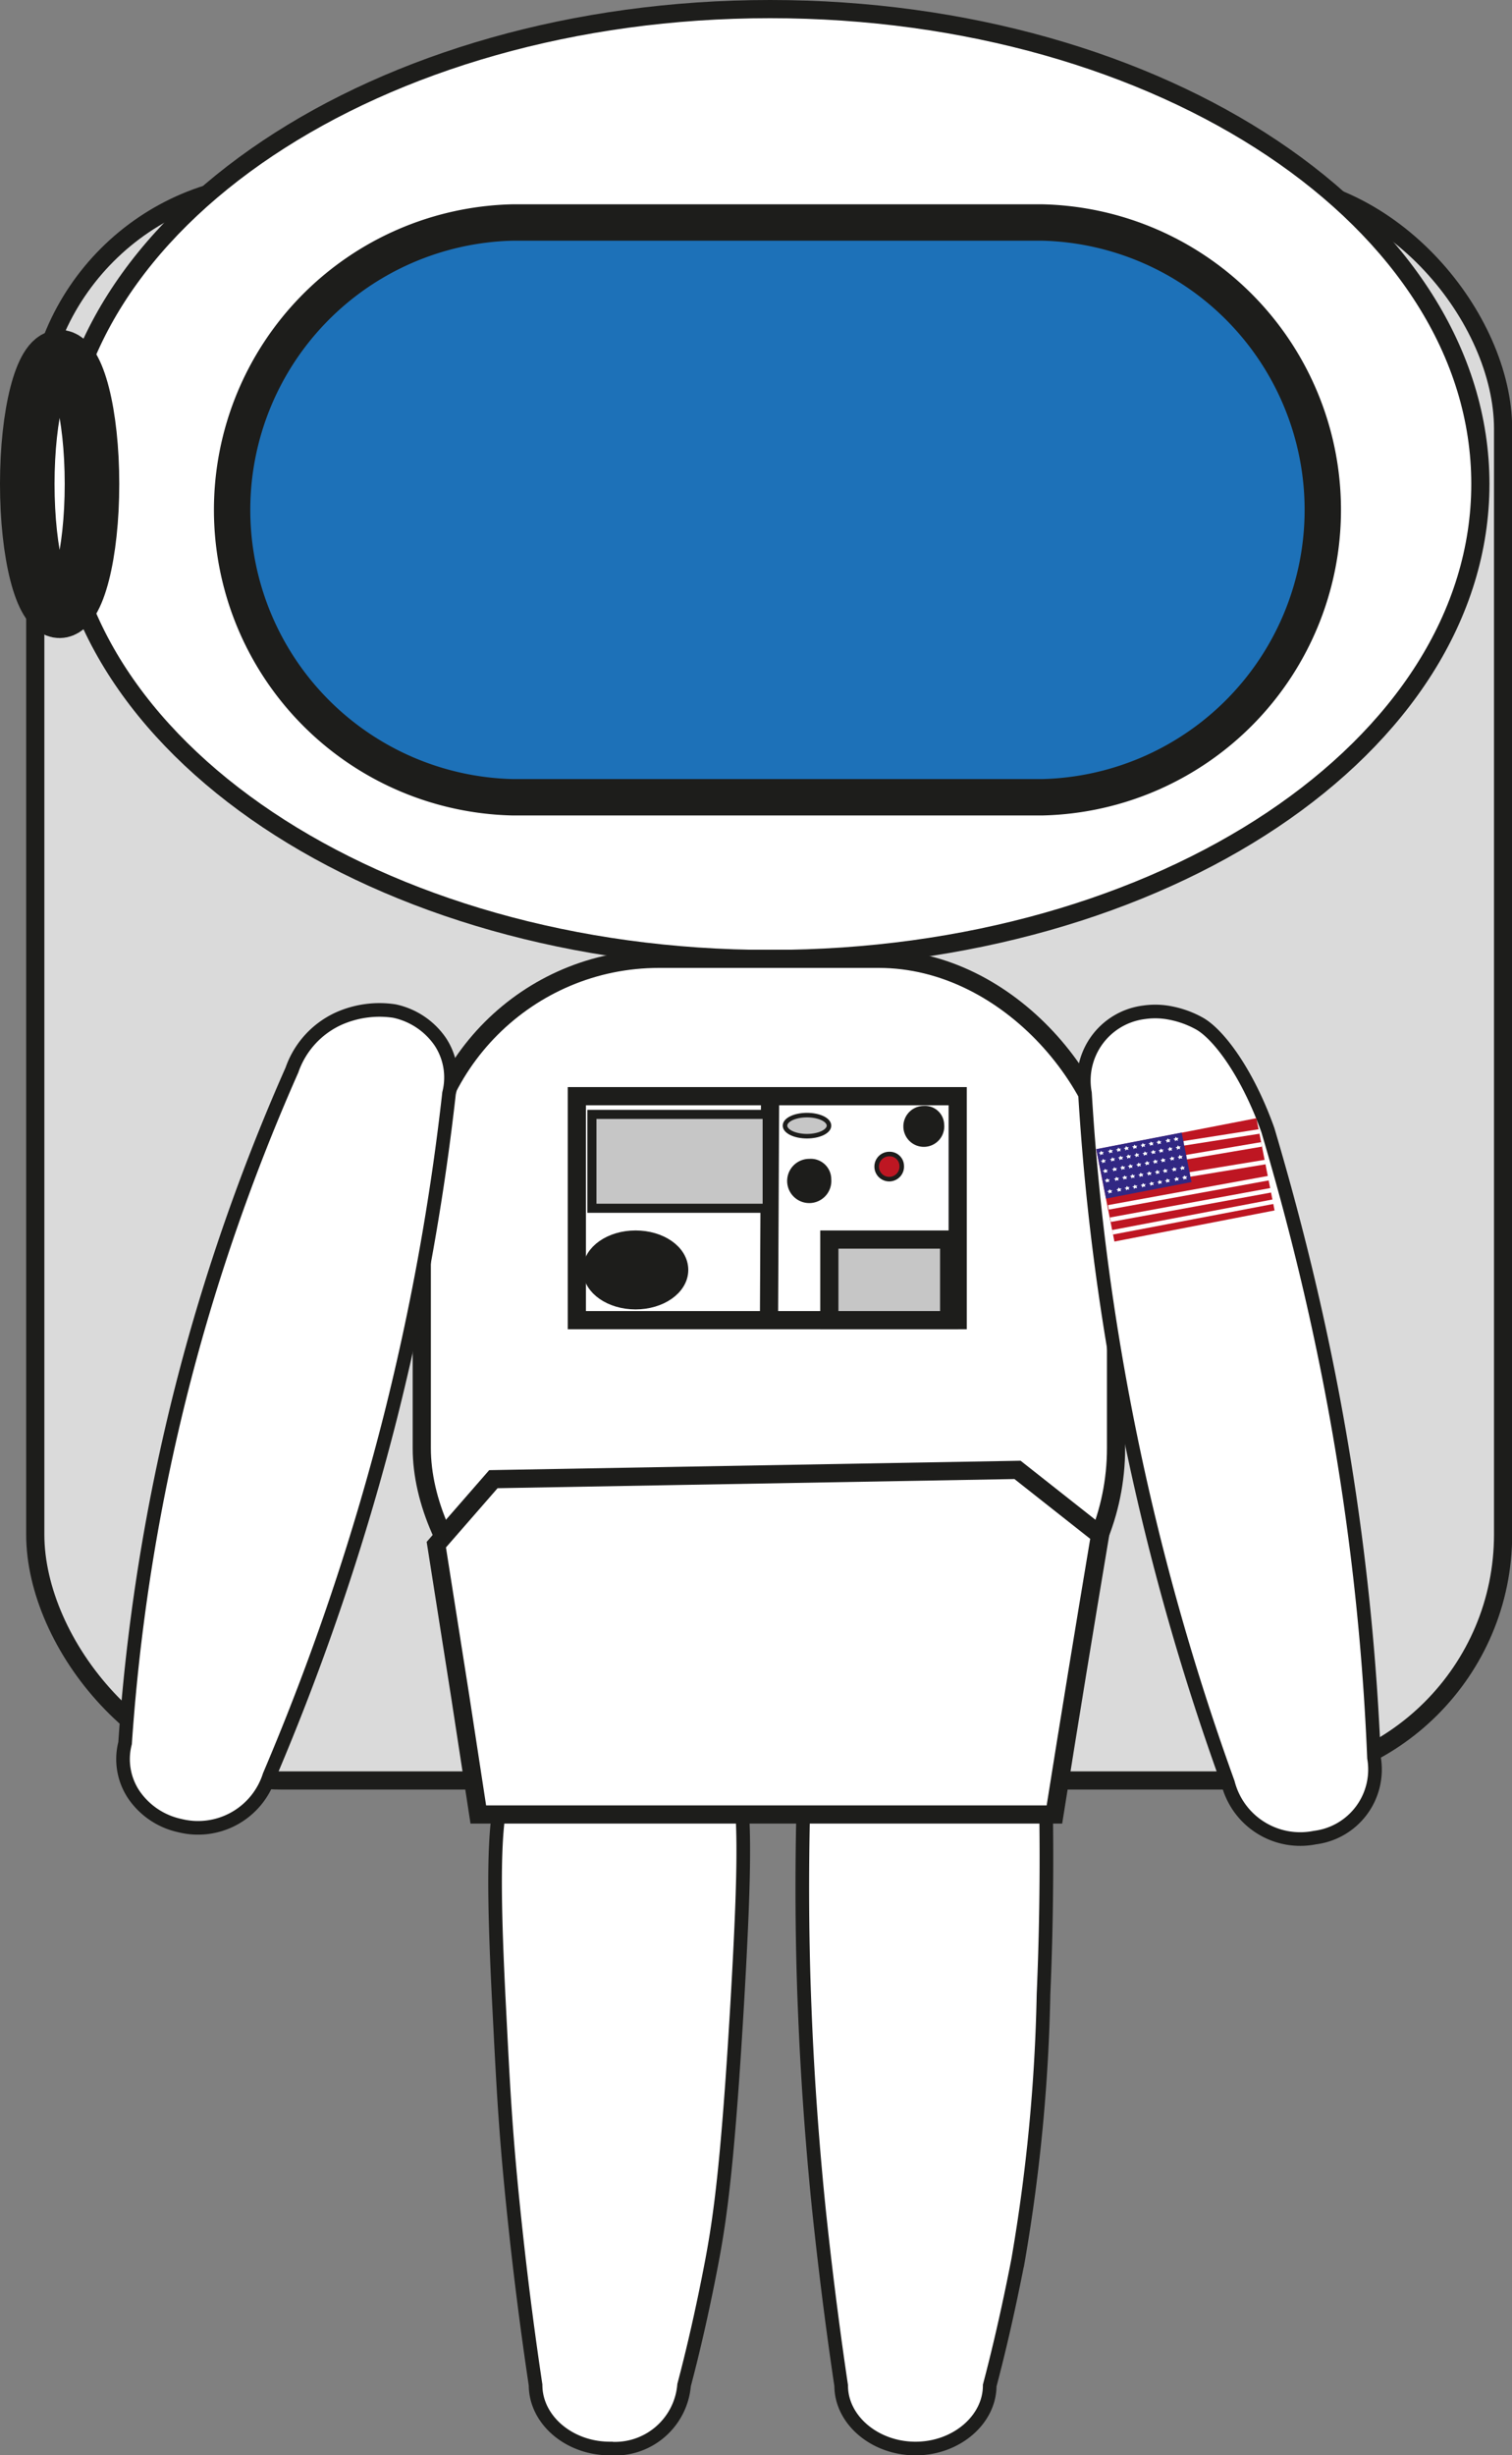 <svg xmlns="http://www.w3.org/2000/svg" viewBox="0 0 83.17 134.95"><rect x="0" y="0" width="83.17" height="134.95" fill="#808080" stroke="none"/><defs><style>.cls-1{fill:#dadada;}.cls-10,.cls-11,.cls-13,.cls-15,.cls-2,.cls-4,.cls-6,.cls-7{fill:none;stroke-miterlimit:10;}.cls-10,.cls-11,.cls-2,.cls-4,.cls-6,.cls-7{stroke:#1d1d1b;}.cls-3{fill:#fff;}.cls-4{stroke-width:0.75px;}.cls-5{fill:#1d71b8;}.cls-6{stroke-width:2px;}.cls-7{stroke-width:3px;}.cls-8{fill:#1d1d1b;}.cls-9{fill:#c6c6c6;}.cls-10{stroke-width:0.5px;}.cls-11,.cls-15{stroke-width:0.25px;}.cls-12{fill:#be1622;}.cls-13,.cls-15{stroke:#fff;}.cls-14{fill:#312783;}</style></defs><title>astro2</title><g id="Layer_2" data-name="Layer 2"><g id="Layer_1-2" data-name="Layer 1"><path class="cls-1" d="M69.15,97.86H15.45A13.51,13.51,0,0,1,1.94,84.35V23.57A13.52,13.52,0,0,1,15.45,10.05h53.7A13.52,13.52,0,0,1,82.67,23.57V84.35A13.51,13.51,0,0,1,69.15,97.86"/><rect class="cls-2" x="1.94" y="10.05" width="80.74" height="87.81" rx="13.52"/><path class="cls-3" d="M37.63,131.09c.44-1.66,1-4,1.55-6.91.43-2.32.87-5.28,1.41-14.72.57-10.08.42-13-1.41-13.66-.56-.21-.72,0-4.55.31-4.66.39-4.78.13-5.47.44-1.88.87-2.23,3.42-1.71,13.62.23,4.54.35,6.93.78,11.13s.88,7.45,1.23,9.79c0,1.91,1.84,3.49,4.09,3.49a3.82,3.82,0,0,0,4.08-3.49"/><path class="cls-4" d="M37.63,131.09c.44-1.66,1-4,1.55-6.91.43-2.32.87-5.28,1.41-14.72.57-10.08.42-13-1.41-13.66-.56-.21-.72,0-4.55.31-4.66.39-4.78.13-5.47.44-1.88.87-2.23,3.42-1.71,13.62.23,4.54.35,6.93.78,11.13s.88,7.45,1.23,9.79c0,1.91,1.84,3.49,4.09,3.49A3.82,3.82,0,0,0,37.63,131.09Z"/><path class="cls-3" d="M54.44,131.12c.44-1.66,1-4,1.56-6.88a96.81,96.81,0,0,0,1.4-14.62c.12-2.78.21-6.45.13-10.77H44.2c-.12,4.36-.07,8.22.06,11.47.05,1.23.21,5.47.78,11.07.42,4,.88,7.39,1.23,9.73,0,1.89,1.85,3.46,4.09,3.46s4.08-1.55,4.08-3.46"/><path class="cls-4" d="M54.44,131.12c.44-1.66,1-4,1.56-6.88a96.81,96.81,0,0,0,1.4-14.62c.12-2.78.21-6.45.13-10.77H44.2c-.12,4.36-.07,8.22.06,11.47.05,1.23.21,5.47.78,11.07.42,4,.88,7.39,1.23,9.73,0,1.89,1.85,3.46,4.09,3.46S54.44,133,54.44,131.12Z"/><path class="cls-3" d="M81.43,26.6c0,14.42-17.49,26.11-39.07,26.11S3.28,41,3.28,26.6,20.78.5,42.36.5,81.43,12.19,81.43,26.6"/><path class="cls-2" d="M81.43,26.6c0,14.42-17.49,26.11-39.07,26.11S3.28,41,3.28,26.6,20.78.5,42.36.5,81.43,12.19,81.43,26.6Z"/><path class="cls-3" d="M48.35,92.64H36.25a13.05,13.05,0,0,1-13-13V65.75a13.06,13.06,0,0,1,13.05-13h12.1a13.05,13.05,0,0,1,13,13V79.6a13,13,0,0,1-13,13"/><rect class="cls-2" x="23.2" y="52.7" width="38.19" height="39.94" rx="13.05"/><path class="cls-3" d="M14.82,97.59a134.87,134.87,0,0,0,6.7-19.89A133.17,133.17,0,0,0,24.7,60.09a3.56,3.56,0,0,0-.48-2.83,4.09,4.09,0,0,0-2.53-1.69A5.52,5.52,0,0,0,18.6,56a4.85,4.85,0,0,0-2.54,2.81,111.4,111.4,0,0,0-5.11,14,109.43,109.43,0,0,0-4.07,23,3.51,3.51,0,0,0,.48,2.83,4.11,4.11,0,0,0,2.53,1.7,4.12,4.12,0,0,0,4.93-2.77"/><path class="cls-4" d="M14.82,97.59a134.87,134.87,0,0,0,6.7-19.89A133.17,133.17,0,0,0,24.7,60.09a3.56,3.56,0,0,0-.48-2.83,4.09,4.09,0,0,0-2.53-1.69A5.52,5.52,0,0,0,18.6,56a4.85,4.85,0,0,0-2.54,2.81,111.4,111.4,0,0,0-5.11,14,109.43,109.43,0,0,0-4.07,23,3.51,3.51,0,0,0,.48,2.83,4.11,4.11,0,0,0,2.53,1.7A4.12,4.12,0,0,0,14.82,97.59Z"/><path class="cls-3" d="M59.68,60.08A133,133,0,0,0,61.29,74.2,136.59,136.59,0,0,0,67.55,98a4.1,4.1,0,0,0,4.78,3,3.77,3.77,0,0,0,3.25-4.38A137.41,137.41,0,0,0,72.74,73.9c-.88-4.19-1.91-8.12-3-11.79C68.63,59,67.07,56.89,66,56.27a5.38,5.38,0,0,0-1.84-.63,4.26,4.26,0,0,0-1.23,0,3.78,3.78,0,0,0-3.24,4.39"/><path class="cls-4" d="M59.68,60.08A133,133,0,0,0,61.29,74.2,136.59,136.59,0,0,0,67.55,98a4.1,4.1,0,0,0,4.78,3,3.77,3.77,0,0,0,3.25-4.38A137.41,137.41,0,0,0,72.74,73.9c-.88-4.19-1.91-8.12-3-11.79C68.63,59,67.07,56.89,66,56.27a5.38,5.38,0,0,0-1.84-.63,4.26,4.26,0,0,0-1.23,0A3.78,3.78,0,0,0,59.68,60.08Z"/><path class="cls-5" d="M57.36,43.82H28.17a15.8,15.8,0,0,1,0-31.59H57.36a15.8,15.8,0,0,1,0,31.59"/><path class="cls-6" d="M57.36,43.82H28.17a15.8,15.8,0,0,1,0-31.59H57.36a15.8,15.8,0,0,1,0,31.59Z"/><path class="cls-3" d="M58,99.73H26.31l-1-6.52L24,84.9l3.14-3.6,28.83-.51,4.54,3.58Q59.23,92,58,99.73"/><path class="cls-2" d="M58,99.73H26.31l-1-6.52L24,84.9l3.14-3.6,28.83-.51,4.54,3.58Q59.23,92,58,99.73Z"/><path class="cls-3" d="M5.07,26.6c0,3.85-.8,7-1.79,7s-1.78-3.12-1.78-7,.8-7,1.78-7,1.79,3.12,1.79,7"/><ellipse class="cls-7" cx="3.28" cy="26.6" rx="1.78" ry="6.97"/><rect class="cls-3" x="31.73" y="60.25" width="20.95" height="12.31"/><rect class="cls-2" x="31.73" y="60.25" width="20.95" height="12.31"/><path class="cls-8" d="M37.36,69.8c0,.92-1.08,1.67-2.4,1.67s-2.4-.75-2.4-1.67,1.08-1.67,2.4-1.67,2.4.74,2.4,1.67"/><path class="cls-2" d="M37.36,69.8c0,.92-1.08,1.67-2.4,1.67s-2.4-.75-2.4-1.67,1.08-1.67,2.4-1.67S37.36,68.87,37.36,69.8Z"/><line class="cls-2" x1="42.36" y1="60.25" x2="42.3" y2="72.56"/><rect class="cls-9" x="45.62" y="68.13" width="6.59" height="4.43"/><rect class="cls-2" x="45.62" y="68.13" width="6.59" height="4.43"/><rect class="cls-9" x="32.56" y="61.25" width="9.64" height="5.16"/><rect class="cls-10" x="32.56" y="61.25" width="9.64" height="5.16"/><path class="cls-9" d="M45.6,61.87c0-.32-.54-.58-1.21-.58s-1.21.26-1.21.58.55.58,1.21.58,1.21-.26,1.21-.58"/><path class="cls-11" d="M45.6,61.87c0-.32-.54-.58-1.21-.58s-1.21.26-1.21.58.55.58,1.21.58S45.6,62.19,45.6,61.87Z"/><path class="cls-12" d="M49.6,64.06a.69.69,0,1,1-.69-.63.66.66,0,0,1,.69.63"/><path class="cls-11" d="M49.6,64.06a.69.69,0,1,1-.69-.63A.66.66,0,0,1,49.6,64.06Z"/><path class="cls-8" d="M45.6,64.82a1.09,1.09,0,1,1-1.08-1,1,1,0,0,1,1.08,1"/><path class="cls-11" d="M45.6,64.82a1.09,1.09,0,1,1-1.08-1A1,1,0,0,1,45.6,64.82Z"/><path class="cls-8" d="M51.81,61.8a1,1,0,1,1-1-.89.93.93,0,0,1,1,.89"/><path class="cls-11" d="M51.81,61.8a1,1,0,1,1-1-.89A.93.93,0,0,1,51.81,61.8Z"/><line class="cls-13" x1="65.16" y1="62.52" x2="68.71" y2="61.85"/><polygon class="cls-12" points="70.11 66.53 61.3 68.24 60.3 63.17 69.11 61.46 70.11 66.53"/><polygon class="cls-14" points="65.54 64.97 60.84 65.88 60.3 63.16 65 62.25 65.54 64.97"/><polygon class="cls-3" points="61.2 63.37 61.1 63.34 61.02 63.4 61.02 63.31 60.93 63.27 61.03 63.24 61.06 63.16 61.12 63.22 61.22 63.21 61.16 63.29 61.2 63.37"/><polygon class="cls-3" points="62.08 63.2 61.98 63.18 61.9 63.24 61.9 63.15 61.81 63.11 61.91 63.08 61.94 62.99 62 63.06 62.1 63.05 62.04 63.12 62.08 63.2"/><polygon class="cls-3" points="61.65 63.28 61.55 63.26 61.47 63.32 61.47 63.23 61.38 63.19 61.48 63.16 61.51 63.07 61.57 63.14 61.67 63.13 61.61 63.2 61.65 63.28"/><polygon class="cls-3" points="60.69 63.46 60.6 63.44 60.51 63.5 60.52 63.41 60.43 63.37 60.53 63.33 60.56 63.25 60.62 63.32 60.72 63.31 60.66 63.38 60.69 63.46"/><polygon class="cls-3" points="62.99 63.03 62.89 63.01 62.81 63.07 62.81 62.98 62.73 62.94 62.82 62.91 62.85 62.82 62.91 62.89 63.02 62.88 62.95 62.95 62.99 63.03"/><polygon class="cls-3" points="63.87 62.87 63.77 62.85 63.69 62.91 63.69 62.82 63.6 62.78 63.7 62.74 63.73 62.66 63.79 62.73 63.89 62.72 63.83 62.79 63.87 62.87"/><polygon class="cls-3" points="63.44 62.95 63.34 62.93 63.26 62.98 63.26 62.9 63.17 62.85 63.27 62.82 63.3 62.74 63.36 62.8 63.46 62.8 63.4 62.87 63.44 62.95"/><polygon class="cls-3" points="62.53 63.12 62.43 63.1 62.35 63.16 62.35 63.07 62.27 63.02 62.37 62.99 62.4 62.91 62.46 62.98 62.56 62.97 62.5 63.04 62.53 63.12"/><polygon class="cls-3" points="64.81 62.7 64.71 62.67 64.63 62.73 64.63 62.65 64.54 62.6 64.64 62.57 64.67 62.48 64.73 62.55 64.83 62.54 64.77 62.62 64.81 62.7"/><polygon class="cls-3" points="64.36 62.78 64.26 62.76 64.18 62.81 64.18 62.73 64.1 62.68 64.2 62.65 64.23 62.57 64.29 62.63 64.39 62.63 64.33 62.7 64.36 62.78"/><polygon class="cls-3" points="61.53 64.89 61.43 64.86 61.35 64.92 61.35 64.83 61.27 64.79 61.37 64.76 61.4 64.68 61.46 64.74 61.56 64.74 61.5 64.81 61.53 64.89"/><polygon class="cls-3" points="62.41 64.74 62.31 64.72 62.23 64.77 62.23 64.69 62.15 64.64 62.25 64.61 62.28 64.53 62.34 64.6 62.44 64.59 62.38 64.66 62.41 64.74"/><polygon class="cls-3" points="61.98 64.81 61.88 64.79 61.8 64.84 61.8 64.76 61.72 64.71 61.82 64.68 61.85 64.6 61.91 64.67 62.01 64.66 61.95 64.73 61.98 64.81"/><polygon class="cls-3" points="61.02 64.97 60.93 64.95 60.84 65 60.84 64.92 60.76 64.87 60.86 64.84 60.89 64.76 60.95 64.83 61.05 64.82 60.99 64.89 61.02 64.97"/><polygon class="cls-3" points="63.33 64.59 63.23 64.56 63.15 64.62 63.15 64.53 63.06 64.49 63.16 64.46 63.2 64.38 63.25 64.44 63.36 64.44 63.29 64.51 63.33 64.59"/><polygon class="cls-3" points="64.21 64.44 64.11 64.42 64.03 64.47 64.03 64.39 63.95 64.34 64.04 64.31 64.08 64.23 64.13 64.3 64.24 64.29 64.17 64.36 64.21 64.44"/><polygon class="cls-3" points="63.78 64.51 63.68 64.49 63.6 64.55 63.6 64.46 63.52 64.41 63.61 64.38 63.65 64.3 63.7 64.37 63.81 64.36 63.74 64.43 63.78 64.51"/><polygon class="cls-3" points="62.87 64.67 62.77 64.64 62.69 64.7 62.69 64.61 62.61 64.57 62.7 64.54 62.74 64.45 62.8 64.52 62.9 64.52 62.84 64.59 62.87 64.67"/><polygon class="cls-3" points="65.15 64.28 65.05 64.26 64.97 64.32 64.97 64.23 64.89 64.19 64.99 64.16 65.02 64.07 65.08 64.14 65.18 64.13 65.12 64.2 65.15 64.28"/><polygon class="cls-3" points="64.7 64.36 64.61 64.34 64.52 64.39 64.53 64.31 64.44 64.26 64.54 64.23 64.57 64.15 64.63 64.21 64.73 64.21 64.67 64.28 64.7 64.36"/><polygon class="cls-3" points="61.42 64.35 61.32 64.33 61.24 64.39 61.24 64.3 61.16 64.26 61.26 64.23 61.28 64.14 61.34 64.21 61.45 64.2 61.39 64.27 61.42 64.35"/><polygon class="cls-3" points="62.3 64.19 62.2 64.17 62.12 64.23 62.12 64.14 62.03 64.1 62.13 64.06 62.16 63.98 62.22 64.05 62.32 64.04 62.26 64.11 62.3 64.19"/><polygon class="cls-3" points="61.87 64.27 61.77 64.25 61.69 64.31 61.69 64.22 61.61 64.17 61.7 64.14 61.73 64.06 61.79 64.13 61.9 64.12 61.84 64.19 61.87 64.27"/><polygon class="cls-3" points="60.92 64.45 60.82 64.43 60.74 64.48 60.74 64.4 60.65 64.35 60.75 64.32 60.78 64.24 60.84 64.3 60.94 64.3 60.88 64.37 60.92 64.45"/><polygon class="cls-3" points="63.21 64.02 63.11 64 63.03 64.06 63.03 63.97 62.95 63.92 63.05 63.89 63.08 63.81 63.14 63.88 63.24 63.87 63.18 63.94 63.21 64.02"/><polygon class="cls-3" points="64.09 63.86 63.99 63.84 63.91 63.89 63.91 63.81 63.83 63.76 63.92 63.73 63.95 63.65 64.01 63.71 64.11 63.71 64.06 63.78 64.09 63.86"/><polygon class="cls-3" points="63.66 63.94 63.56 63.91 63.48 63.97 63.48 63.88 63.4 63.84 63.49 63.81 63.52 63.73 63.59 63.79 63.69 63.78 63.63 63.86 63.66 63.94"/><polygon class="cls-3" points="62.76 64.11 62.66 64.08 62.58 64.14 62.58 64.06 62.49 64.01 62.59 63.98 62.62 63.9 62.68 63.96 62.78 63.95 62.72 64.03 62.76 64.11"/><polygon class="cls-3" points="65.03 63.68 64.93 63.66 64.85 63.72 64.85 63.63 64.77 63.59 64.86 63.56 64.89 63.47 64.95 63.54 65.06 63.53 65 63.6 65.03 63.68"/><polygon class="cls-3" points="64.58 63.77 64.49 63.74 64.41 63.8 64.41 63.72 64.32 63.67 64.42 63.64 64.45 63.56 64.51 63.62 64.61 63.62 64.55 63.69 64.58 63.77"/><polygon class="cls-3" points="61.31 63.81 61.21 63.79 61.13 63.85 61.13 63.76 61.05 63.72 61.15 63.69 61.18 63.6 61.23 63.67 61.34 63.66 61.28 63.73 61.31 63.81"/><polygon class="cls-3" points="62.19 63.66 62.09 63.63 62.01 63.69 62.01 63.6 61.93 63.56 62.02 63.53 62.05 63.45 62.11 63.51 62.22 63.5 62.16 63.58 62.19 63.66"/><polygon class="cls-3" points="61.76 63.73 61.66 63.71 61.58 63.77 61.58 63.68 61.5 63.63 61.59 63.6 61.63 63.52 61.68 63.59 61.79 63.58 61.73 63.65 61.76 63.73"/><polygon class="cls-3" points="60.8 63.9 60.71 63.88 60.63 63.94 60.63 63.85 60.54 63.81 60.64 63.78 60.67 63.69 60.73 63.76 60.83 63.75 60.77 63.83 60.8 63.9"/><polygon class="cls-3" points="63.1 63.49 63.01 63.47 62.92 63.52 62.92 63.44 62.84 63.39 62.94 63.36 62.97 63.28 63.03 63.35 63.13 63.34 63.07 63.41 63.1 63.49"/><polygon class="cls-3" points="63.98 63.33 63.88 63.31 63.8 63.37 63.8 63.28 63.72 63.24 63.82 63.2 63.85 63.12 63.91 63.19 64.01 63.18 63.95 63.25 63.98 63.33"/><polygon class="cls-3" points="63.55 63.41 63.45 63.39 63.37 63.44 63.37 63.36 63.29 63.31 63.39 63.28 63.42 63.2 63.48 63.27 63.58 63.26 63.52 63.33 63.55 63.41"/><polygon class="cls-3" points="62.65 63.57 62.55 63.55 62.47 63.61 62.47 63.52 62.38 63.48 62.48 63.45 62.51 63.36 62.57 63.43 62.67 63.42 62.61 63.49 62.65 63.57"/><polygon class="cls-3" points="64.92 63.16 64.83 63.14 64.74 63.2 64.75 63.11 64.66 63.07 64.76 63.03 64.79 62.95 64.85 63.02 64.95 63.01 64.89 63.08 64.92 63.16"/><polygon class="cls-3" points="64.48 63.24 64.38 63.22 64.3 63.28 64.3 63.19 64.22 63.15 64.31 63.12 64.34 63.03 64.4 63.1 64.5 63.09 64.44 63.16 64.48 63.24"/><polygon class="cls-3" points="61.67 65.48 61.57 65.46 61.49 65.51 61.49 65.43 61.41 65.38 61.5 65.35 61.53 65.27 61.59 65.33 61.7 65.33 61.63 65.4 61.67 65.48"/><polygon class="cls-3" points="62.55 65.31 62.45 65.29 62.37 65.35 62.37 65.26 62.28 65.22 62.38 65.19 62.41 65.11 62.47 65.17 62.57 65.16 62.51 65.23 62.55 65.31"/><polygon class="cls-3" points="62.12 65.39 62.02 65.37 61.94 65.43 61.94 65.34 61.85 65.3 61.95 65.27 61.98 65.18 62.04 65.25 62.14 65.24 62.08 65.31 62.12 65.39"/><polygon class="cls-3" points="61.16 65.57 61.07 65.55 60.98 65.61 60.99 65.52 60.9 65.48 61 65.44 61.03 65.36 61.09 65.43 61.19 65.42 61.13 65.49 61.16 65.57"/><polygon class="cls-3" points="63.46 65.14 63.36 65.12 63.28 65.18 63.28 65.09 63.2 65.05 63.29 65.02 63.32 64.94 63.38 65 63.49 64.99 63.42 65.06 63.46 65.14"/><polygon class="cls-3" points="64.34 64.98 64.24 64.96 64.16 65.02 64.16 64.93 64.07 64.89 64.17 64.86 64.2 64.77 64.26 64.84 64.36 64.83 64.3 64.9 64.34 64.98"/><polygon class="cls-3" points="63.91 65.06 63.81 65.04 63.73 65.1 63.73 65.01 63.65 64.97 63.74 64.94 63.77 64.85 63.83 64.92 63.94 64.91 63.87 64.98 63.91 65.06"/><polygon class="cls-3" points="63 65.23 62.91 65.21 62.82 65.27 62.82 65.18 62.74 65.14 62.84 65.1 62.87 65.02 62.93 65.09 63.03 65.08 62.97 65.15 63 65.23"/><polygon class="cls-3" points="65.28 64.81 65.18 64.79 65.1 64.84 65.1 64.76 65.02 64.71 65.11 64.68 65.14 64.6 65.2 64.66 65.31 64.66 65.24 64.73 65.28 64.81"/><polygon class="cls-3" points="64.83 64.89 64.73 64.87 64.65 64.93 64.65 64.84 64.57 64.8 64.67 64.77 64.7 64.68 64.76 64.75 64.86 64.74 64.8 64.81 64.83 64.89"/><line class="cls-15" x1="65.27" y1="63.6" x2="69.39" y2="62.9"/><line class="cls-15" x1="65.12" y1="62.84" x2="69.26" y2="62.19"/><line class="cls-15" x1="65.46" y1="64.55" x2="69.6" y2="63.87"/><line class="cls-15" x1="60.97" y1="66.36" x2="69.8" y2="64.75"/><line class="cls-15" x1="61.08" y1="67.04" x2="69.91" y2="65.42"/><line class="cls-15" x1="61.2" y1="67.73" x2="70.13" y2="66.03"/></g></g></svg>